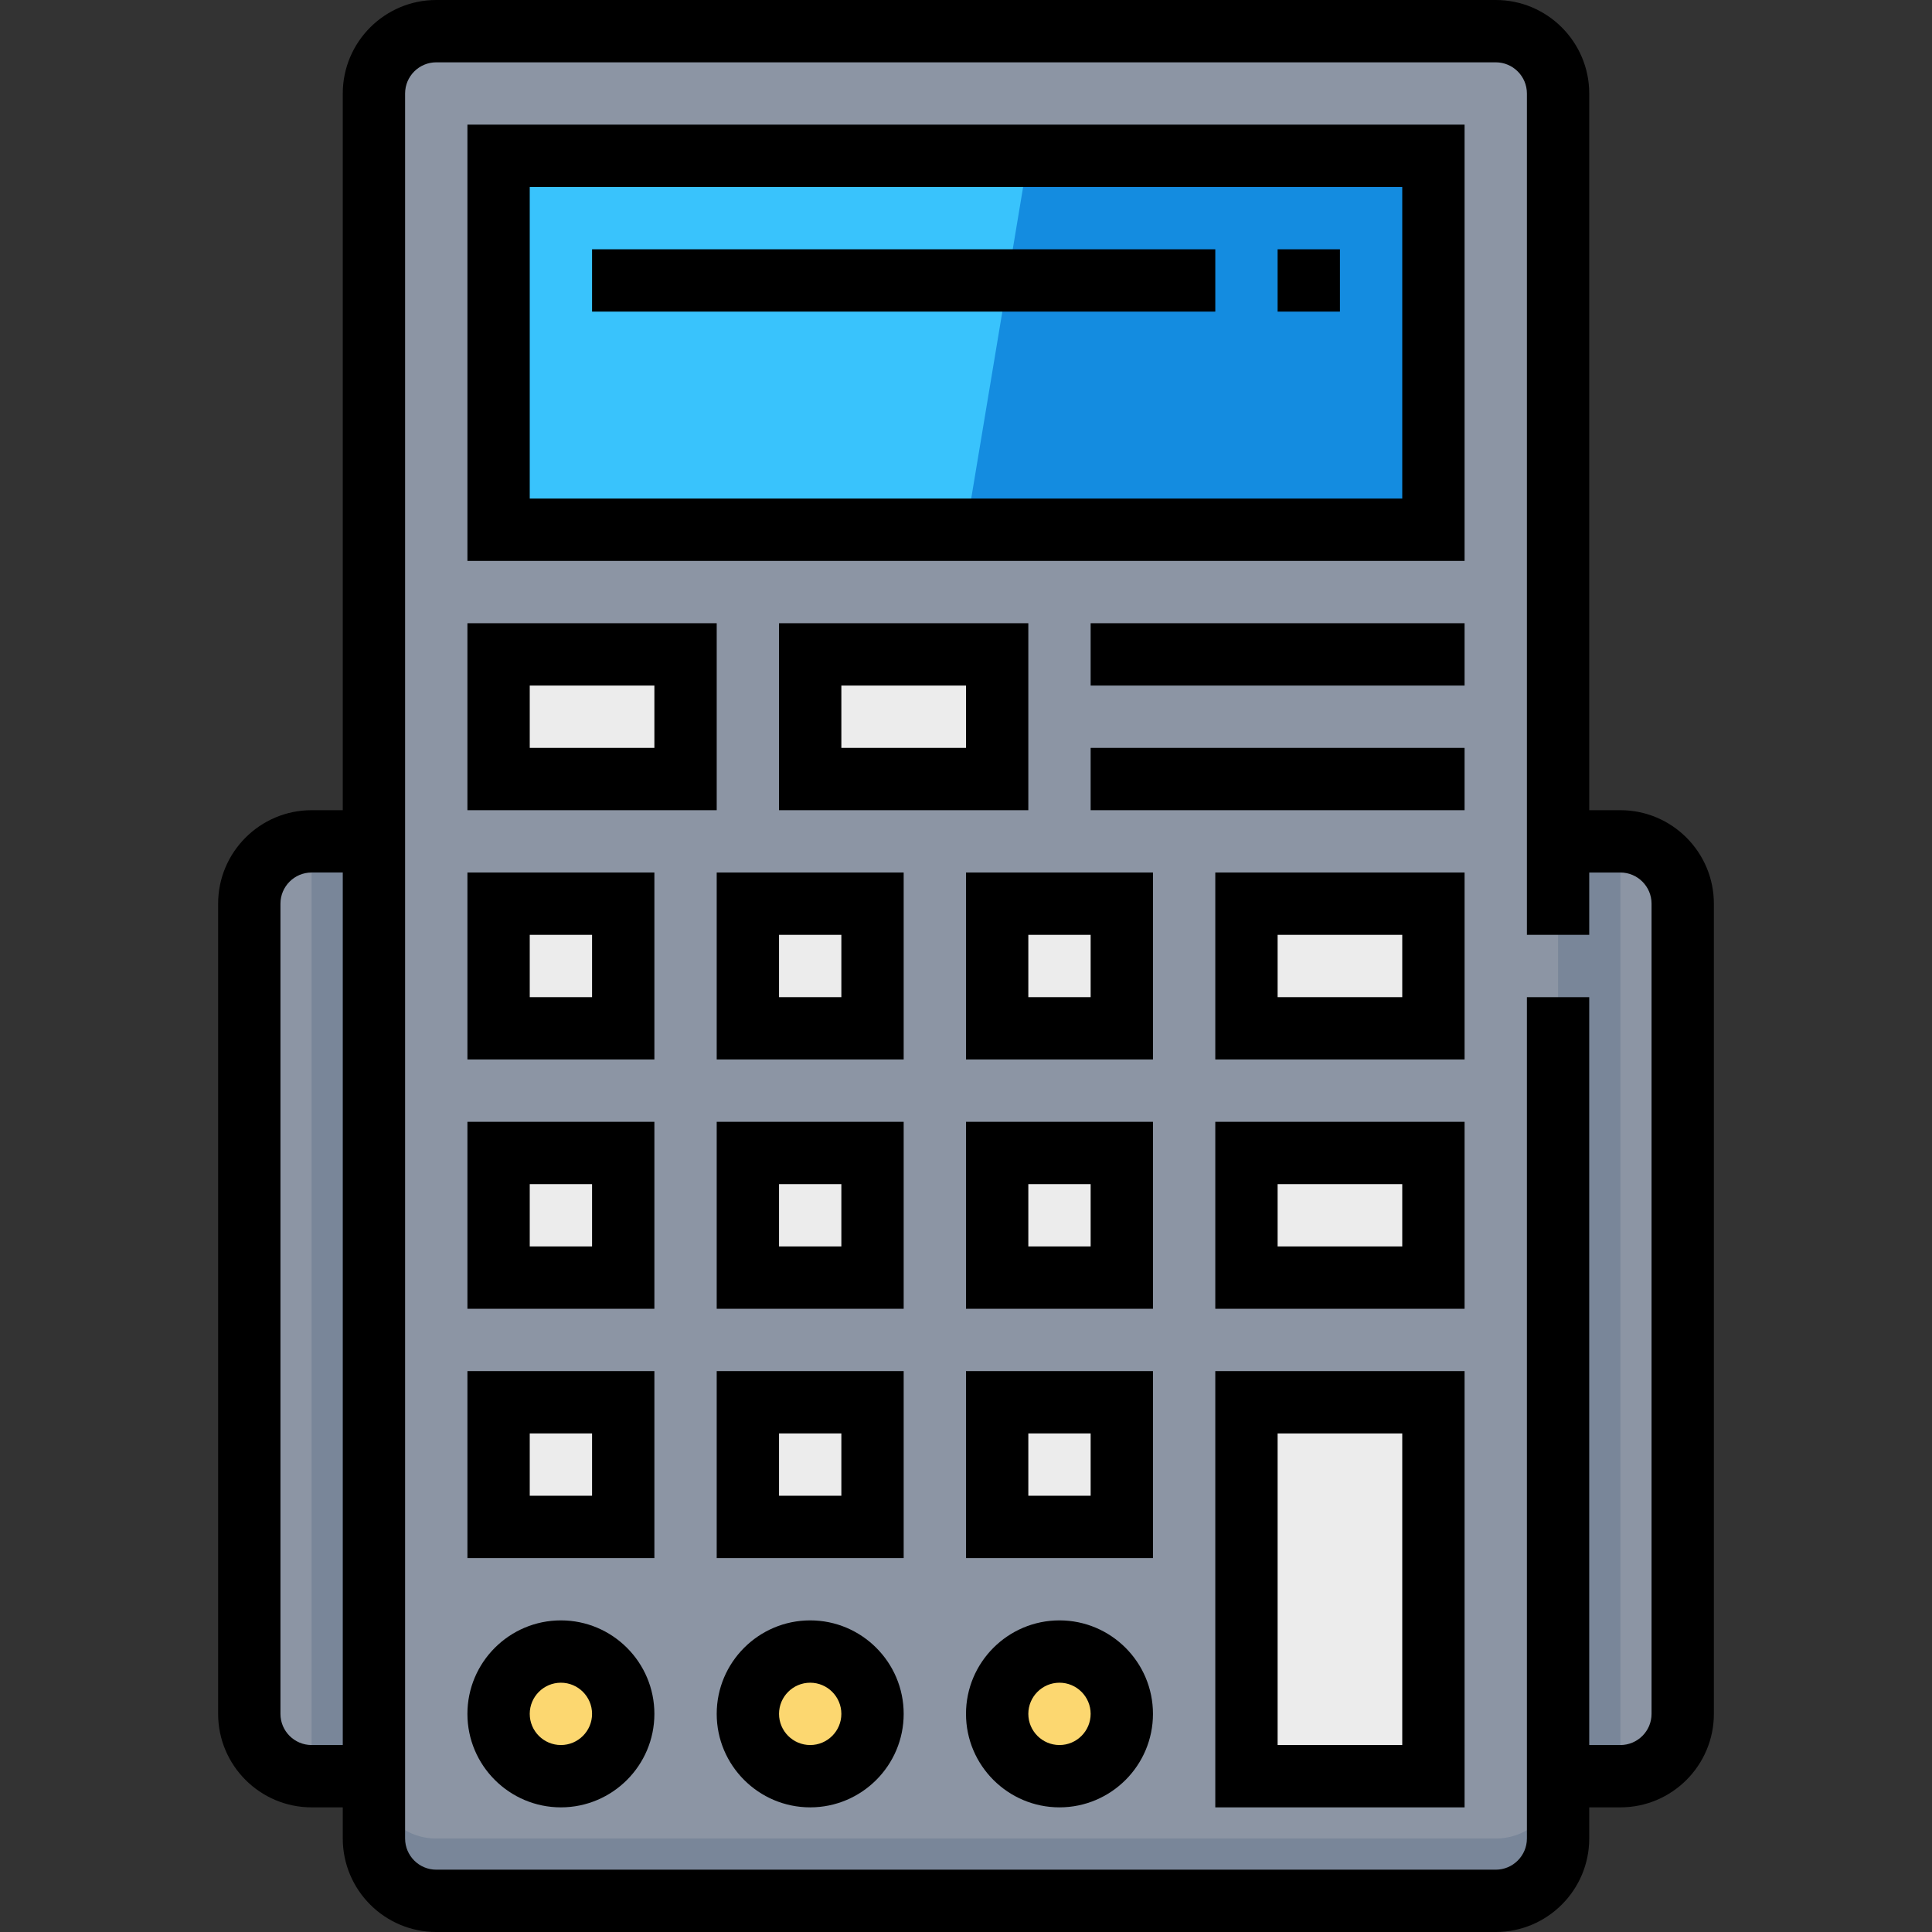 <?xml version="1.0" encoding="iso-8859-1"?>
<!-- Generator: Adobe Illustrator 19.0.0, SVG Export Plug-In . SVG Version: 6.00 Build 0)  -->
<svg version="1.1" id="Capa_1" xmlns="http://www.w3.org/2000/svg" xmlns:xlink="http://www.w3.org/1999/xlink" x="0px" y="0px"
	 viewBox="0 0 496 496" style="enable-background:new 0 0 496 496;" xml:space="preserve">
<rect x="0" y="0" width="496" height="496" fill="#333333" stroke="none"/>
<path style="fill:#8C95A4;" d="M96,216H80c-8.84,0-16,7.16-16,16v208c0,8.84,7.16,16,16,16h16h304h16c8.84,0,16-7.16,16-16V232
	c0-8.84-7.16-16-16-16h-16H96z"/>
<polygon style="fill:#798699;" points="400,216 96,216 80,216 80,456 96,456 400,456 416,456 416,216 "/>
<path style="fill:#8C95A4;" d="M384,488H112c-8.84,0-16-7.16-16-16V24c0-8.84,7.16-16,16-16h272c8.84,0,16,7.16,16,16v448
	C400,480.84,392.84,488,384,488z"/>
<path style="fill:#798699;" d="M384,472H112c-8.84,0-16-7.16-16-16v16c0,8.84,7.16,16,16,16h272c8.84,0,16-7.16,16-16v-16
	C400,464.84,392.84,472,384,472z"/>
<rect x="128" y="40" style="fill:#39C3FC;" width="240" height="96"/>
<polygon style="fill:#148CE0;" points="248,136 368,136 368,40 264,40 "/>
<g>
	<rect x="320" y="360" style="fill:#ECECEC;" width="48" height="96"/>
	<rect x="320" y="296" style="fill:#ECECEC;" width="48" height="32"/>
</g>
<g>
	<path style="fill:#FCD770;" d="M272,456L272,456c-8.84,0-16-7.16-16-16l0,0c0-8.84,7.16-16,16-16l0,0c8.84,0,16,7.16,16,16l0,0
		C288,448.84,280.84,456,272,456z"/>
	<path style="fill:#FCD770;" d="M208,456L208,456c-8.84,0-16-7.16-16-16l0,0c0-8.84,7.16-16,16-16l0,0c8.84,0,16,7.16,16,16l0,0
		C224,448.84,216.84,456,208,456z"/>
	<path style="fill:#FCD770;" d="M144,456L144,456c-8.84,0-16-7.16-16-16l0,0c0-8.84,7.16-16,16-16l0,0c8.84,0,16,7.16,16,16l0,0
		C160,448.84,152.84,456,144,456z"/>
</g>
<g>
	<rect x="256" y="360" style="fill:#ECECEC;" width="32" height="32"/>
	<rect x="192" y="360" style="fill:#ECECEC;" width="32" height="32"/>
	<rect x="128" y="360" style="fill:#ECECEC;" width="32" height="32"/>
	<rect x="256" y="296" style="fill:#ECECEC;" width="32" height="32"/>
	<rect x="192" y="296" style="fill:#ECECEC;" width="32" height="32"/>
	<rect x="128" y="296" style="fill:#ECECEC;" width="32" height="32"/>
	<rect x="256" y="232" style="fill:#ECECEC;" width="32" height="32"/>
	<rect x="192" y="232" style="fill:#ECECEC;" width="32" height="32"/>
	<rect x="128" y="232" style="fill:#ECECEC;" width="32" height="32"/>
	<rect x="320" y="232" style="fill:#ECECEC;" width="48" height="32"/>
	<rect x="128" y="168" style="fill:#ECECEC;" width="48" height="32"/>
	<rect x="208" y="168" style="fill:#ECECEC;" width="48" height="32"/>
</g>
<path d="M120,144h256V32H120V144z M136,48h224v80H136V48z"/>
<path d="M312,464h64V352h-64V464z M328,368h32v80h-32V368z"/>
<path d="M312,336h64v-48h-64V336z M328,304h32v16h-32V304z"/>
<path d="M272,416c-13.232,0-24,10.768-24,24s10.768,24,24,24s24-10.768,24-24S285.232,416,272,416z M272,448c-4.416,0-8-3.592-8-8
	s3.584-8,8-8s8,3.592,8,8S276.416,448,272,448z"/>
<path d="M208,416c-13.232,0-24,10.768-24,24s10.768,24,24,24s24-10.768,24-24S221.232,416,208,416z M208,448c-4.416,0-8-3.592-8-8
	s3.584-8,8-8s8,3.592,8,8S212.416,448,208,448z"/>
<path d="M144,416c-13.232,0-24,10.768-24,24s10.768,24,24,24s24-10.768,24-24S157.232,416,144,416z M144,448c-4.416,0-8-3.592-8-8
	s3.584-8,8-8s8,3.592,8,8S148.416,448,144,448z"/>
<path d="M248,400h48v-48h-48V400z M264,368h16v16h-16V368z"/>
<path d="M184,400h48v-48h-48V400z M200,368h16v16h-16V368z"/>
<path d="M120,400h48v-48h-48V400z M136,368h16v16h-16V368z"/>
<path d="M248,336h48v-48h-48V336z M264,304h16v16h-16V304z"/>
<path d="M184,336h48v-48h-48V336z M200,304h16v16h-16V304z"/>
<path d="M120,336h48v-48h-48V336z M136,304h16v16h-16V304z"/>
<path d="M248,272h48v-48h-48V272z M264,240h16v16h-16V240z"/>
<path d="M184,272h48v-48h-48V272z M200,240h16v16h-16V240z"/>
<path d="M120,272h48v-48h-48V272z M136,240h16v16h-16V240z"/>
<path d="M312,272h64v-48h-64V272z M328,240h32v16h-32V240z"/>
<path d="M184,160h-64v48h64V160z M168,192h-32v-16h32V192z"/>
<path d="M264,160h-64v48h64V160z M248,192h-32v-16h32V192z"/>
<rect x="280" y="160" width="96" height="16"/>
<rect x="280" y="192" width="96" height="16"/>
<path d="M416,208h-8V24c0-13.232-10.768-24-24-24H112C98.768,0,88,10.768,88,24v184h-8c-13.232,0-24,10.768-24,24v208
	c0,13.232,10.768,24,24,24h8v8c0,13.232,10.768,24,24,24h272c13.232,0,24-10.768,24-24v-8h8c13.232,0,24-10.768,24-24V232
	C440,218.768,429.232,208,416,208z M80,448c-4.416,0-8-3.592-8-8V232c0-4.408,3.584-8,8-8h8v224H80z M424,440c0,4.408-3.584,8-8,8
	h-8V256h-16v216c0,4.408-3.584,8-8,8H112c-4.416,0-8-3.592-8-8V24c0-4.408,3.584-8,8-8h272c4.416,0,8,3.592,8,8v216h16v-16h8
	c4.416,0,8,3.592,8,8V440z"/>
<rect x="152" y="64" width="160" height="16"/>
<rect x="328" y="64" width="16" height="16"/>
<g>
</g>
<g>
</g>
<g>
</g>
<g>
</g>
<g>
</g>
<g>
</g>
<g>
</g>
<g>
</g>
<g>
</g>
<g>
</g>
<g>
</g>
<g>
</g>
<g>
</g>
<g>
</g>
<g>
</g>
</svg>
